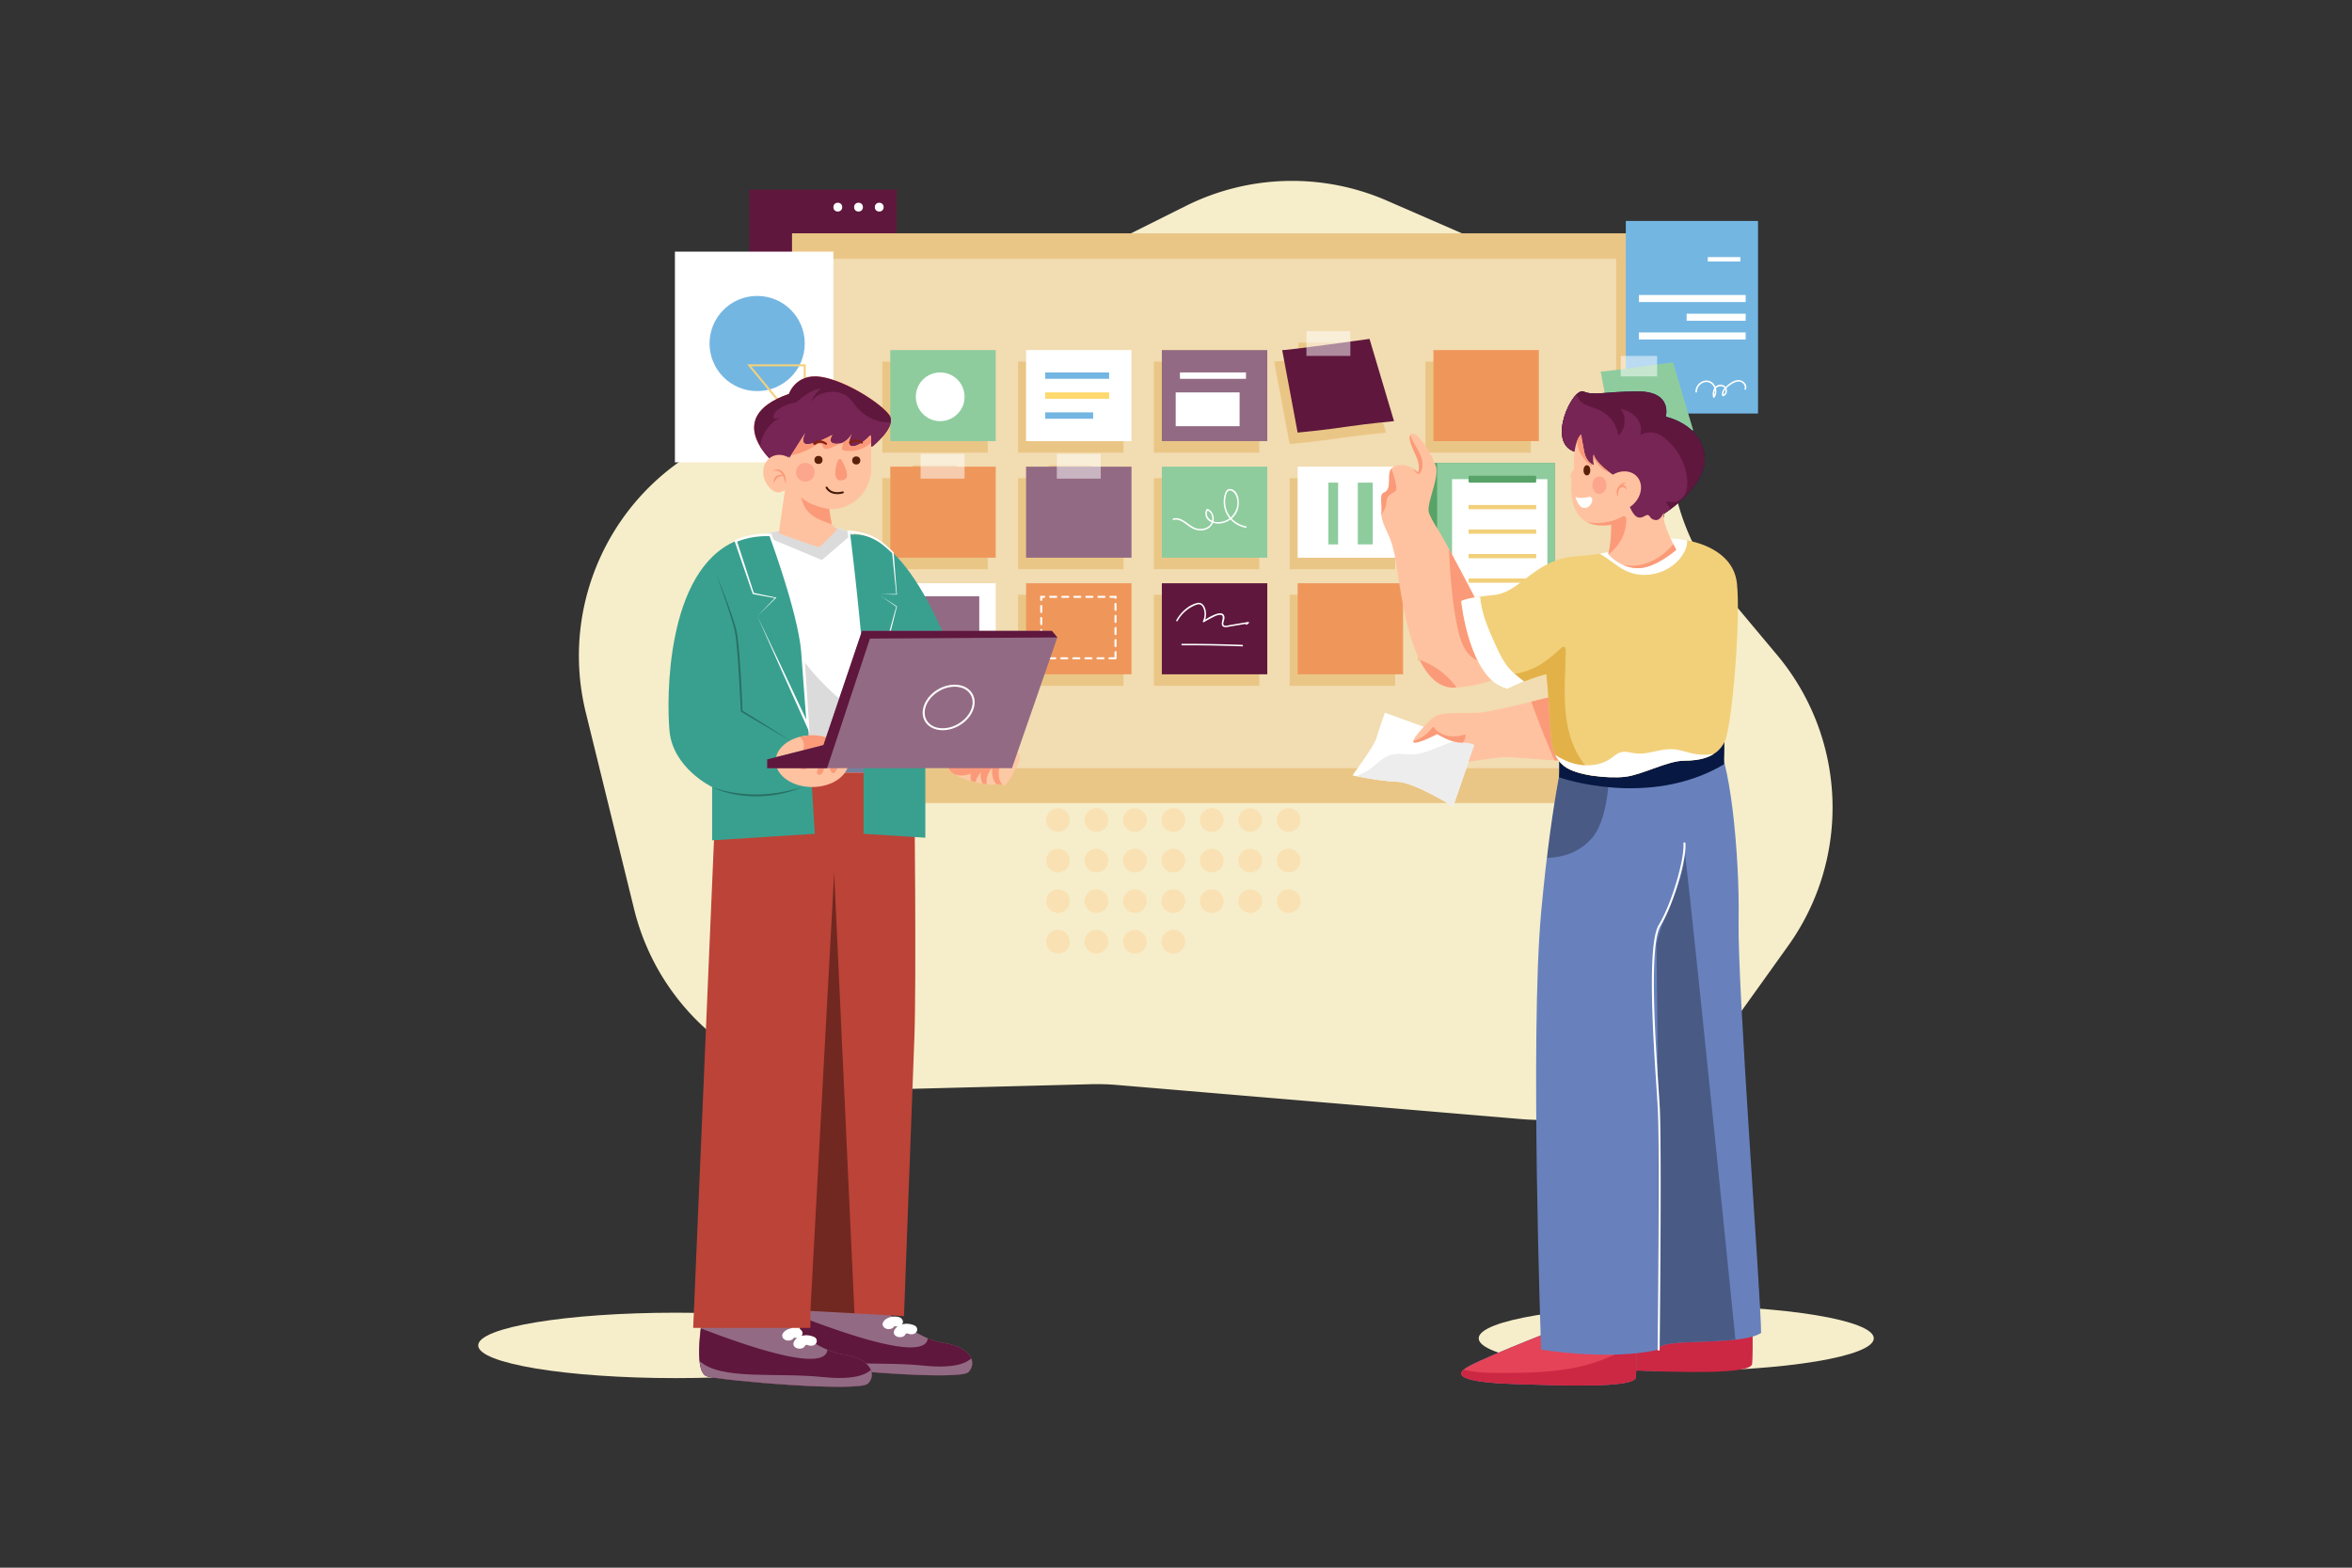 <svg xmlns="http://www.w3.org/2000/svg" xmlns:xlink="http://www.w3.org/1999/xlink" viewBox="0 0 4680 3120"><rect x="0" y="0" width="4680" height="3120" fill="#333333" stroke="none"/><defs><style>.cls-1{fill:none;}.cls-2{fill:#5f173d;}.cls-3{fill:#fbc9a4;}.cls-4{fill:#e54357;}.cls-5,.cls-8{fill:#fff;}.cls-5{opacity:0;}.cls-6{fill:#f6eeca;}.cls-7{fill:#f9e1b3;}.cls-9{opacity:0.5;}.cls-10{fill:#eac686;}.cls-11{fill:#f2dcb1;}.cls-12{fill:#8ecc9e;}.cls-13{fill:#ef975b;}.cls-14{fill:#936a83;}.cls-15{fill:#74b6e2;}.cls-16{fill:#ffd96e;}.cls-17{fill:#58a368;}.cls-18{fill:#f2d07a;}.cls-19{fill:#bc4337;}.cls-20{clip-path:url(#clip-path);}.cls-21{fill:#dbdbdb;}.cls-22{fill:#72809e;}.cls-23{fill:#f95a3a;}.cls-24{clip-path:url(#clip-path-2);}.cls-25{fill:#772554;}.cls-26{fill:#ffc2a0;}.cls-27{clip-path:url(#clip-path-3);}.cls-28{fill:#fb9a79;}.cls-29{fill:#842117;}.cls-30{fill:#5b2009;}.cls-31{fill:#fca78d;}.cls-32{fill:#441b09;}.cls-33{opacity:0.4;}.cls-34{fill:#39a08f;}.cls-35{clip-path:url(#clip-path-4);}.cls-36{opacity:0.3;}.cls-37{clip-path:url(#clip-path-5);}.cls-38{clip-path:url(#clip-path-6);}.cls-39{fill:#ededed;}.cls-40{clip-path:url(#clip-path-7);}.cls-41{fill:#cc2743;}.cls-42{fill:#2e71b7;}.cls-43{clip-path:url(#clip-path-8);}.cls-44{fill:#6881bd;}.cls-45{clip-path:url(#clip-path-9);}.cls-46{fill:#071842;}.cls-47{clip-path:url(#clip-path-10);}.cls-48{fill:#f78c60;}.cls-49{clip-path:url(#clip-path-11);}.cls-50{fill:#e2b249;}.cls-51{fill:#0a1c4a;}.cls-52{clip-path:url(#clip-path-12);}.cls-53{clip-path:url(#clip-path-13);}</style><clipPath id="clip-path"><polygon class="cls-1" points="1635.55 1040.26 1697.89 1061.04 1737.71 1185.71 1733.4 1403.02 1729.92 1537.21 1563.69 1537.21 1513.48 1063.64 1635.55 1040.26"/></clipPath><clipPath id="clip-path-2"><path class="cls-2" d="M1569.87,783.89s13.9-41.88,64.49-33.71,120,53.86,135.42,76.16-33.18,61.52-33.18,61.52l-193,36.58S1431.16,832.6,1569.87,783.89Z"/></clipPath><clipPath id="clip-path-3"><path class="cls-1" d="M1526.55,964.4c10.08,14.46,21.61,20.67,35.35,10.88l-12.4,86.12s76.11,27.35,79.78,27.35,36.62-35.13,36.62-35.13l-11.09-10.24L1650,1013h4.91c43.19,0,78.54-36.34,78.54-80.72V875.78a31.16,31.16,0,0,0-1.53-9.69c-6.7,7.11-20.55,20.26-33.45,22-15.33,2-6.37-19-3.51-25-2.6,5-12,20.18-29.92,20.18-20.7,0-9.48-16.68-8.7-17.82-1.2.65-30.65,17.17-48.44,18.49-17.51,1.3-6.29-20.72-5.46-22.33L1571,910.87l-1.42-3.51v3.51c-12-7.3-26.65-7.67-37.66.44C1516.48,922.71,1514.06,946.47,1526.55,964.4Z"/></clipPath><clipPath id="clip-path-4"><ellipse class="cls-1" cx="1616.12" cy="1514.83" rx="72.72" ry="51.49"/></clipPath><clipPath id="clip-path-5"><path class="cls-3" d="M1999.8,1459.58s27.31,39.45,29.62,46.15-26,61.2-33.27,57.52-5.43-2.52-22.74-1.68-101.73-18.61-83.12-40.74S1999.8,1459.58,1999.8,1459.58Z"/></clipPath><clipPath id="clip-path-6"><path class="cls-1" d="M2755.6,1418.45l178.05,64.43L2891.38,1605s-77.28-48.33-111.19-49.17-89-12.72-89-12.72,43.24-58.5,47.48-73.76S2755.6,1418.45,2755.6,1418.45Z"/></clipPath><clipPath id="clip-path-7"><path class="cls-1" d="M3177.82,1362.49s-199.24,54.26-235.7,56-75.45-2.55-89.87,9.32-48.32,48.33-38.15,50,45.78-17,45.78-17,25.78,17.17,47.65,17.06,26.12,5,26.12,5L2921.78,1516s56.8-8.48,68.67-9.33,152.61,11.87,167,9.33S3177.82,1362.49,3177.82,1362.49Z"/></clipPath><clipPath id="clip-path-8"><path class="cls-4" d="M3115.05,2638.25s-145,56.05-190.76,79.91,7.63,34,95.38,36.57,232.73,8.53,235.27-13.54,0-141.61,0-141.61Z"/></clipPath><clipPath id="clip-path-9"><path class="cls-1" d="M3118.76,1468.67s-29.85,103.24-52.23,347.41,0,869.89,0,869.89,136.78,22.89,233.78,0c0-25.44,159.17-5.09,203.93-33.07,0-68.67-47.25-686.75-44.76-819s-17.41-336.2-49.74-365.22S3118.76,1468.67,3118.76,1468.67Z"/></clipPath><clipPath id="clip-path-10"><path class="cls-1" d="M3034.54,1307.38s-29.51,52.57-137.18,61c-97.77,7.71-111.2-219.75-122.87-266.37-1.2-4.73-2.09-8.55-2.7-11.19a158.87,158.87,0,0,0-9.33-26.74c-7.18-16.43-14.7-30.37-13.56-42.78,1.68-18.64-5.09-37.31,5.09-41s10.17-15.84,10.17-31.11,5.93-22.89,23.73-23.75,33.91,14.78,33.91,14.78,4.25-10.53-1.68-26.63-22.89-44.11-11-50,39,39.86,47.49,62.75-17.81,73.77-13.66,92.41a31.86,31.86,0,0,0,1.55,4.83c3.05,7.66,9.46,18.72,16.61,29.94.28.46.56.89.86,1.35,13.61,21.26,79.35,147.33,79.35,147.33l54.26,10.17Z"/></clipPath><clipPath id="clip-path-11"><path class="cls-1" d="M3271.89,1072.19s-45.38,29.36-132.8,34.7S3027.65,1179,2971.6,1184.3s-64.07,12-64.07,12,16,157.49,92.09,174.84c49.39-24,77.41-29.36,77.41-29.36s4,38.7,6.68,89.42,5.24,74.74,28.64,93.42,87.5,25.36,121.52,21.36,84.73-32,116.76-32,66.74-6.67,81.42-38.7,32-244.24,24-315S3358.64,1062.85,3271.89,1072.19Z"/></clipPath><clipPath id="clip-path-12"><path class="cls-2" d="M3314.53,829.37s14.37-50.28-54.77-50.28-87.54,9-108.86,0-75.64,103.25-16.16,120.31c33.55,46,77,122.11,77,122.11l91.1,35.91,9.11-35.65s87-54.13,79.77-116.08S3314.53,829.37,3314.53,829.37Z"/></clipPath><clipPath id="clip-path-13"><path class="cls-1" d="M3310.49,1027.57c1.35-18.18-2.69,9.42-16.84,7.4s-8.75-14.81-20.87-8.08-19.53,4-29.63-17.5c.24-.29.42-.58.64-.87a53.84,53.84,0,0,0,5.24-4.07c17.86-16,21.58-41,8.3-55.82-11.34-12.65-31.39-13.76-48.13-3.85-2.33-1.75-3.76-2.73-3.76-2.73s-30.3-20.88-34.34-37.71c-2.69,14.14.67,20.87.67,20.87S3157,922.52,3152.25,899c-4.23-21.13-6.07-34.34-6.07-34.34S3129.35,876.73,3132,934c-8.08,7.4-7.4,14.14-5.38,18.18s-16.84,106.39,79.46,92.25c0,41.08-6.06,57.91-6.06,57.91s18.18,24.92,54.54,28.28,80.8-36.36,80.8-36.36S3309.14,1045.75,3310.49,1027.57Z"/></clipPath></defs><title>05</title><g id="_05" data-name="05"><rect id="_05-2" data-name="05" class="cls-5" width="4680" height="3120"/><ellipse class="cls-6" cx="1344.6" cy="2677.62" rx="393.07" ry="65.1"/><ellipse class="cls-6" cx="3335.4" cy="2663.53" rx="393.07" ry="65.1"/><path class="cls-6" d="M1413.5,882.22l946.22-472.43a472.72,472.72,0,0,1,400-10.44L3038,520.59a472.75,472.75,0,0,1,277.62,356.48l12.49,75.74a472.72,472.72,0,0,0,104,226.59l104,124.24a472.73,472.73,0,0,1,22,578.66l-106.62,149a472.72,472.72,0,0,1-424.17,195.91l-804.76-67.91a474.37,474.37,0,0,0-52-1.52l-437.53,11.31c-222.11,5.75-418.24-144-471.28-359.72L1165.6,1418C1112.85,1203.43,1215.79,980.93,1413.5,882.22Z"/><circle class="cls-7" cx="2105.21" cy="1470.64" r="23.59"/><circle class="cls-7" cx="2181.7" cy="1470.64" r="23.59"/><circle class="cls-7" cx="2258.19" cy="1470.64" r="23.59"/><circle class="cls-7" cx="2334.68" cy="1470.64" r="23.59"/><circle class="cls-7" cx="2411.16" cy="1470.64" r="23.59"/><circle class="cls-7" cx="2487.65" cy="1470.64" r="23.59"/><circle class="cls-7" cx="2564.14" cy="1470.64" r="23.59"/><circle class="cls-7" cx="2105.21" cy="1551.35" r="23.59"/><circle class="cls-7" cx="2181.7" cy="1551.35" r="23.59"/><circle class="cls-7" cx="2258.19" cy="1551.35" r="23.59"/><circle class="cls-7" cx="2334.68" cy="1551.35" r="23.59"/><circle class="cls-7" cx="2411.16" cy="1551.35" r="23.59"/><circle class="cls-7" cx="2487.65" cy="1551.35" r="23.59"/><circle class="cls-7" cx="2564.14" cy="1551.35" r="23.59"/><circle class="cls-7" cx="2105.21" cy="1632.06" r="23.59"/><circle class="cls-7" cx="2181.7" cy="1632.06" r="23.59"/><circle class="cls-7" cx="2258.19" cy="1632.06" r="23.59"/><circle class="cls-7" cx="2334.68" cy="1632.06" r="23.59"/><circle class="cls-7" cx="2411.16" cy="1632.06" r="23.59"/><circle class="cls-7" cx="2487.65" cy="1632.06" r="23.59"/><circle class="cls-7" cx="2564.14" cy="1632.06" r="23.59"/><circle class="cls-7" cx="2105.21" cy="1712.77" r="23.59"/><circle class="cls-7" cx="2181.7" cy="1712.77" r="23.59"/><circle class="cls-7" cx="2258.19" cy="1712.77" r="23.59"/><circle class="cls-7" cx="2334.68" cy="1712.77" r="23.59"/><circle class="cls-7" cx="2411.16" cy="1712.77" r="23.59"/><circle class="cls-7" cx="2487.65" cy="1712.77" r="23.59"/><circle class="cls-7" cx="2564.14" cy="1712.77" r="23.59"/><circle class="cls-7" cx="2105.21" cy="1793.49" r="23.59"/><circle class="cls-7" cx="2181.7" cy="1793.49" r="23.59"/><circle class="cls-7" cx="2258.19" cy="1793.49" r="23.59"/><circle class="cls-7" cx="2334.68" cy="1793.49" r="23.59"/><circle class="cls-7" cx="2411.16" cy="1793.49" r="23.59"/><circle class="cls-7" cx="2487.65" cy="1793.49" r="23.59"/><circle class="cls-7" cx="2564.14" cy="1793.49" r="23.59"/><circle class="cls-7" cx="2105.21" cy="1874.2" r="23.59"/><circle class="cls-7" cx="2181.7" cy="1874.2" r="23.59"/><circle class="cls-7" cx="2258.19" cy="1874.2" r="23.59"/><circle class="cls-7" cx="2334.68" cy="1874.2" r="23.59"/><path d="M2154.29,1195.56H1988.05V1051.44h166.24Zm-162.24-4h158.24V1055.44H1992.05Z"/><path d="M2363.24,1195.56H2197V1051.44h166.24Zm-162.24-4h158.24V1055.44H2201Z"/><path d="M2572.19,1195.56H2406V1051.44h166.24Zm-162.24-4h158.24V1055.44H2410Z"/><path d="M2781.13,1195.56H2614.89V1051.44h166.24Zm-162.24-4h158.24V1055.44H2618.89Z"/><path d="M2024,931c.6,4.21,1.32,15,7.41,14.82,3.89-.1,8.49-3.63,11.88-5.3l13.9-6.84c1.72-.85,5.67-3.88,7.6-2.12.63.58.9,3.22,1.3,4.09a11.74,11.74,0,0,0,6.13,6.17,8.37,8.37,0,0,0,11-4.93l-2.74.36c2.15,4.29,6.88,4.72,11.23,4.61a240.36,240.36,0,0,1,26.16.33c1.92.16,1.91-2.85,0-3a181.79,181.79,0,0,0-18.67-.64c-4.47.1-13.61,2.21-16.13-2.81-.64-1.26-2.33-.75-2.75.36-2.4,6.4-9.57,2.32-11.49-1.81-.73-1.59-.81-3.86-2-5.23-2.42-2.9-6-.55-8.58.74l-18.24,9c-3.56,1.76-7.7,5.16-11,1-1.61-2-1.82-7.12-2.17-9.58-.28-1.9-3.17-1.09-2.89.8Z"/><path d="M2047.86,980.37l44.08-5.16c1.9-.22,1.92-3.22,0-3l-44.08,5.16c-1.89.22-1.91,3.22,0,3Z"/><path class="cls-8" d="M1971,1071.88l148.22,35.57-39.13,132.82s-60.48-29.65-94.86-30.84a193.88,193.88,0,0,1-60.48-11.85Z"/><path d="M2081.36,1243.11l-2.13-1c-.6-.29-60.49-29.47-94-30.63a198.3,198.3,0,0,1-61.17-12l-1.79-.73,47.53-129.18,152,36.48Zm-154-46.7a197.55,197.55,0,0,0,58,11c14.49.49,35,5.88,61,16,15.08,5.87,27.7,11.71,32.56,14l37.87-128.54-144.45-34.67Z"/><g class="cls-9"><rect class="cls-8" x="2025.44" y="1071.88" width="78.91" height="43.02"/><path d="M2106.36,1116.9h-82.92v-47h82.92Zm-78.92-4h74.92v-39h-74.92Z"/></g><rect class="cls-8" x="2181.79" y="1081.71" width="145.03" height="158.55"/><path d="M2328.82,1242.27h-149V1079.71h149Zm-145-4h141V1083.71h-141Z"/><g class="cls-9"><rect class="cls-8" x="2240.66" y="1071.88" width="78.91" height="43.02"/><path d="M2321.58,1116.9h-82.92v-47h82.92Zm-78.92-4h74.92v-39h-74.92Z"/></g><path d="M2554.16,998.08h-19V903.65h19Zm-15-4h11V907.65h-11Z"/><path d="M2514.83,998.08h-63V965h63Zm-59-4h55V969h-55Z"/><rect class="cls-8" x="2644.75" y="897.35" width="109.8" height="94.64"/><path d="M2756.55,994h-113.8V895.35h113.8Zm-109.8-4h105.8V899.35h-105.8Z"/><rect class="cls-8" x="2644.75" y="1093.39" width="19.46" height="82.96"/><path d="M2666.21,1178.35h-23.46v-87h23.46Zm-19.46-4h15.46v-79h-15.46Z"/><rect class="cls-8" x="2689.92" y="1093.39" width="19.46" height="82.96"/><path d="M2711.38,1178.35h-23.46v-87h23.46Zm-19.46-4h15.46v-79h-15.46Z"/><rect class="cls-8" x="2735.09" y="1093.39" width="19.46" height="82.96"/><path d="M2756.55,1178.35h-23.46v-87h23.46Zm-19.46-4h15.46v-79h-15.46Z"/><rect class="cls-8" x="2879.92" y="904.31" width="104.06" height="6.56"/><path d="M2986,912.87H2877.92V902.31H2986Zm-104.07-4H2982v-2.56H2881.92Z"/><rect class="cls-2" x="1490.8" y="377.16" width="293.34" height="267.03"/><circle class="cls-8" cx="1667.06" cy="412.24" r="8.77"/><circle class="cls-8" cx="1708.28" cy="412.24" r="8.77"/><circle class="cls-8" cx="1749.5" cy="412.24" r="8.77"/><rect class="cls-10" x="1575.96" y="464.35" width="1701.18" height="1133.89"/><rect class="cls-11" x="1636.19" y="515.08" width="1579.75" height="1013.83"/><rect class="cls-10" x="1755.57" y="719.64" width="209.79" height="181.19"/><rect class="cls-10" x="1755.57" y="1183.73" width="209.79" height="181.19"/><rect class="cls-10" x="2025.76" y="719.64" width="209.79" height="181.19"/><rect class="cls-10" x="2025.76" y="1183.73" width="209.79" height="181.19"/><rect class="cls-10" x="2295.95" y="719.64" width="209.79" height="181.19"/><rect class="cls-10" x="2295.95" y="951.68" width="209.79" height="181.19"/><rect class="cls-10" x="2295.95" y="1183.73" width="209.79" height="181.19"/><rect class="cls-10" x="2566.14" y="951.68" width="209.79" height="181.19"/><rect class="cls-10" x="2566.14" y="1183.73" width="209.79" height="181.19"/><rect class="cls-10" x="2836.33" y="719.64" width="209.79" height="181.19"/><polygon class="cls-10" points="1903.38 926.25 1815.97 926.25 1815.97 951.68 1755.57 951.68 1755.57 1132.87 1965.37 1132.87 1965.37 951.68 1903.38 951.68 1903.38 926.25"/><polygon class="cls-10" points="2174.37 926.25 2086.95 926.25 2086.95 951.68 2025.76 951.68 2025.76 1132.87 2235.56 1132.87 2235.56 951.68 2174.37 951.68 2174.37 926.25"/><path class="cls-10" d="M2671,871.16c31.78-4.77,86.88-10.07,86.88-10.07l-48.74-163.7s-15.93,2.24-38.14,5.31V682h-87.42v32.4c-25.45,3.25-45.4,5.57-48.21,5.22l30.73,164.23S2617.71,879.16,2671,871.16Z"/><polygon class="cls-10" points="2843.74 944.28 2821.49 944.28 2821.49 1315.1 2843.74 1315.1 3077.91 1315.1 3077.91 944.28 2843.74 944.28"/><rect class="cls-12" x="1771.47" y="696.71" width="209.79" height="181.19"/><rect class="cls-13" x="1771.47" y="928.75" width="209.79" height="181.19"/><rect class="cls-8" x="1771.47" y="1160.8" width="209.79" height="181.19"/><rect class="cls-14" x="1804.2" y="1186.68" width="144.33" height="124.65"/><rect class="cls-8" x="2041.66" y="696.71" width="209.79" height="181.19"/><rect class="cls-14" x="2041.66" y="928.75" width="209.79" height="181.19"/><rect class="cls-13" x="2041.66" y="1160.8" width="209.79" height="181.19"/><rect class="cls-14" x="2311.84" y="696.71" width="209.79" height="181.19"/><rect class="cls-12" x="2311.84" y="928.75" width="209.79" height="181.19"/><rect class="cls-2" x="2311.84" y="1160.8" width="209.79" height="181.19"/><path class="cls-8" d="M2343.14,1235.81a70.73,70.73,0,0,1,30.05-29,41.53,41.53,0,0,1,9.85-3.9c6.63-1.38,10.33,3.71,12.18,9.24a32.37,32.37,0,0,1-1.63,24c-.6,1.28.67,2.89,2,2.05,4.93-3,10-5.81,15.13-8.39,4.55-2.29,9.38-5.08,14.47-5.87,13.87-2.17,4.7,12.36,6,19,1.51,7.73,11.31,4.81,16.51,3.93l36.54-6.16-1.16-2.74-3.84,2.64c-1.59,1.08-.09,3.69,1.51,2.59l3.85-2.64a1.51,1.51,0,0,0-1.16-2.74L2447,1244c-3,.52-9.53,2.67-11.95.11-1.73-1.83-.6-5.14-.07-7.22.8-3.08,2-6.39,1.35-9.62-3.36-17.54-35.81,4.47-42.17,8.32l2.06,2.06a35.52,35.52,0,0,0,1.93-26.28c-2.4-7.22-7.65-13.25-15.86-11.35-17.63,4.1-33.15,18.93-41.7,34.29-.94,1.69,1.65,3.2,2.59,1.52Z"/><path class="cls-8" d="M2352.23,1284.27q59.82-.11,119.61,2.13c1.93.08,1.93-2.92,0-3q-59.78-2.22-119.61-2.13a1.5,1.5,0,0,0,0,3Z"/><rect class="cls-8" x="2582.03" y="928.75" width="209.79" height="181.19"/><rect class="cls-13" x="2582.03" y="1160.8" width="209.79" height="181.19"/><rect class="cls-13" x="2852.22" y="696.71" width="209.79" height="181.19"/><circle class="cls-8" cx="1870.8" cy="789.69" r="48.48"/><g class="cls-9"><rect class="cls-8" x="1831.86" y="903.32" width="87.41" height="49.27"/></g><g class="cls-9"><rect class="cls-8" x="2102.85" y="903.32" width="87.41" height="49.27"/></g><rect class="cls-15" x="2079.8" y="741.21" width="127.15" height="12.71"/><rect class="cls-16" x="2079.8" y="780.94" width="127.15" height="12.71"/><rect class="cls-15" x="2079.8" y="820.68" width="95.36" height="12.71"/><path class="cls-8" d="M2219.66,1312.2h-12a2,2,0,0,1,0-4h10v-10.38a2,2,0,1,1,4,0v12a1.21,1.21,0,0,1,0,.19,1.15,1.15,0,0,1,0,.19A2,2,0,0,1,2219.66,1312.2Zm-24,0h-12a2,2,0,0,1,0-4h12a2,2,0,0,1,0,4Zm-24,0h-12a2,2,0,0,1,0-4h12a2,2,0,0,1,0,4Zm-24,0h-12a2,2,0,0,1,0-4h12a2,2,0,0,1,0,4Zm-24,0h-12a2,2,0,0,1,0-4h12a2,2,0,0,1,0,4Zm-24,0h-12a2,2,0,0,1,0-4h12a2,2,0,0,1,0,4Zm-24,0h-5.81V1302a2,2,0,1,1,4,0v6.19h1.81a2,2,0,0,1,0,4Zm-3.81-20.19a2,2,0,0,1-2-2v-12a2,2,0,1,1,4,0v12A2,2,0,0,1,2071.85,1292Zm147.81-4.19a2,2,0,0,1-2-2v-12a2,2,0,1,1,4,0v12A2,2,0,0,1,2219.66,1287.82ZM2071.85,1268a2,2,0,0,1-2-2v-12a2,2,0,1,1,4,0v12A2,2,0,0,1,2071.85,1268Zm147.81-4.19a2,2,0,0,1-2-2v-12a2,2,0,1,1,4,0v12A2,2,0,0,1,2219.66,1263.82ZM2071.85,1244a2,2,0,0,1-2-2v-12a2,2,0,1,1,4,0v12A2,2,0,0,1,2071.85,1244Zm147.81-4.19a2,2,0,0,1-2-2v-12a2,2,0,1,1,4,0v12A2,2,0,0,1,2219.66,1239.82ZM2071.85,1220a2,2,0,0,1-2-2v-12a2,2,0,1,1,4,0v12A2,2,0,0,1,2071.85,1220Zm147.81-4.19a2,2,0,0,1-2-2v-12a2,2,0,1,1,4,0v12A2,2,0,0,1,2219.66,1215.82ZM2071.85,1196a2,2,0,0,1-2-2v-8.19h7.81a2,2,0,0,1,0,4h-3.81V1194A2,2,0,0,1,2071.85,1196Zm147.81-4.19a2,2,0,0,1-2-2h-8a2,2,0,0,1,0-4h12v4A2,2,0,0,1,2219.66,1191.82Zm-22-2h-12a2,2,0,0,1,0-4h12a2,2,0,0,1,0,4Zm-24,0h-12a2,2,0,0,1,0-4h12a2,2,0,0,1,0,4Zm-24,0h-12a2,2,0,0,1,0-4h12a2,2,0,0,1,0,4Zm-24,0h-12a2,2,0,0,1,0-4h12a2,2,0,0,1,0,4Zm-24,0h-12a2,2,0,0,1,0-4h12a2,2,0,0,1,0,4Z"/><rect class="cls-8" x="2347.87" y="741.21" width="131.39" height="12.71"/><rect class="cls-8" x="2339.39" y="780.94" width="127.15" height="67.28"/><path class="cls-8" d="M2335.08,1034.88c12.92-3.52,23.69,8.18,33.65,14.49,9.34,5.92,20.69,8.44,31.29,4.31,8.78-3.42,14.73-11,15.07-20.54.31-8.74-4.08-17.08-12.35-20.39a1.53,1.53,0,0,0-1.7.69c-4.23,6.36-3.13,14.73,1.83,20.41,5.39,6.19,14.23,8.42,22.15,8.21,17-.46,32.67-11.84,38-28.07,4.12-12.59,2.77-37.45-13.92-40.71-7.72-1.51-10.89,5.77-12.51,12a53.34,53.34,0,0,0,.25,27.62c5.39,19.41,22,33.85,41.74,37.35,1.88.33,2.69-2.56.79-2.9-17.52-3.1-32.72-15.14-38.66-32.11a50.49,50.49,0,0,1-1.44-28.37c1.25-5.11,3.43-12.41,10.19-10.38,4.22,1.27,7.59,5.17,9.42,9,8.28,17.47.49,39.24-16,48.56-7.92,4.46-17.68,6.35-26.6,4.13-10-2.5-19.43-12.93-12.6-23.22l-1.69.69c9,3.59,12.08,14.82,9.07,23.46-3.8,10.86-16.48,14.87-27,13.25-17.84-2.74-30.41-25.63-49.76-20.36a1.5,1.5,0,0,0,.8,2.89Z"/><path class="cls-2" d="M2551.31,696.71c8.47,1.06,173.76-22.25,173.76-22.25l48.74,163.7s-55.09,5.3-86.88,10.07c-53.33,8-104.9,12.71-104.9,12.71Z"/><g class="cls-9"><rect class="cls-8" x="2599.52" y="659.09" width="87.41" height="49.27"/></g><rect class="cls-12" x="2643.22" y="960.54" width="19.34" height="122.91"/><rect class="cls-12" x="2701.76" y="960.54" width="29.67" height="122.91"/><rect class="cls-17" x="2837.38" y="921.35" width="256.42" height="370.83"/><rect class="cls-12" x="2859.63" y="921.35" width="234.17" height="370.83"/><rect class="cls-8" x="2889.31" y="953.65" width="189.66" height="306.55"/><rect class="cls-17" x="2922.15" y="946.77" width="134.56" height="13.77" rx="2.17"/><rect class="cls-18" x="2922.15" y="1005.04" width="134.56" height="8.48"/><rect class="cls-18" x="2922.15" y="1053.78" width="134.56" height="8.48"/><rect class="cls-18" x="2922.15" y="1102.52" width="134.56" height="8.48"/><rect class="cls-18" x="2922.15" y="1151.26" width="134.56" height="8.48"/><rect class="cls-15" x="3235.04" y="439.76" width="263.08" height="383.22"/><path class="cls-8" d="M3376.67,779.87c-.46-12.35,13.36-23.6,25.25-18.06,10.16,4.72,13.41,18.85,7,27.77l2.74.35c-2.61-8.85.68-20.66,11.53-21.14,4.26-.18,8.6,1.92,9.86,6.22s-.75,9.35-5.11,10.81l1.84,1c-3.42-10,11.49-20.19,18.87-24.3,4.86-2.71,10.91-4.45,16.18-1.82,4.94,2.47,8.54,7.64,6.33,13.13-.72,1.79,2.18,2.57,2.89.8,2.28-5.66-.37-11.32-5.06-14.85-5.13-3.86-11.31-4.14-17.21-2-6.85,2.48-13.11,7.6-18.3,12.62-4.71,4.55-8.91,10.47-6.59,17.22a1.53,1.53,0,0,0,1.85,1.05c11-3.69,9.49-19.77-1.38-22.51-14.68-3.7-22.15,12.49-18.59,24.52a1.52,1.52,0,0,0,2.74.36c7.54-10.55,3.06-27.43-9.16-32.36-13.71-5.54-29.24,6.92-28.71,21.14.08,1.93,3.08,1.93,3,0Z"/><rect class="cls-8" x="3398.15" y="511.67" width="64.89" height="8.77"/><rect class="cls-8" x="3261.13" y="587.09" width="212.4" height="14.03"/><rect class="cls-8" x="3356.06" y="624.36" width="117.47" height="14.03"/><rect class="cls-8" x="3261.13" y="661.63" width="212.4" height="14.03"/><path class="cls-12" d="M3185.05,739.46c7,.87,143.82-18.42,143.82-18.42l40.34,135.49s-45.6,4.38-71.91,8.33c-44.14,6.62-86.82,10.52-86.82,10.52Z"/><g class="cls-9"><rect class="cls-8" x="3224.95" y="708.33" width="72.35" height="40.78"/></g><rect class="cls-8" x="1342.93" y="500.81" width="315.35" height="419.38"/><circle class="cls-15" cx="1506.58" cy="683.65" r="94.71"/><path class="cls-18" d="M1603.29,866.8,1486.56,725.06h116.73ZM1495,729.06l104.25,126.59V729.06Z"/><path class="cls-14" d="M1591.77,2686.11c1.67,15.51,5.91,27.5,14.68,30.12,29.31,8.74,303,32.27,320.47,14.5,7.35-7.48,9.58-17.44,5.59-27.12-5.46-13.38-22.81-26.18-55-30.87a128.59,128.59,0,0,1-31.48-9.39c-47.1-19.95-93.35-62.23-93.35-62.23-18.9-33.39-154.52-7-154.52-7s-2.06,11.17-4,26.77C1591.82,2640.11,1589.62,2666.05,1591.77,2686.11Z"/><path class="cls-2" d="M1591.77,2686.11c1.67,15.51,5.91,27.5,14.68,30.12,29.31,8.74,303,32.27,320.47,14.5,7.35-7.48,9.58-17.44,5.59-27.12-5.46-13.38-22.81-26.18-55-30.87a128.59,128.59,0,0,1-31.48-9.39c-1.52,23.09-43.55,37.67-251.89-42.45C1591.82,2640.11,1589.62,2666.05,1591.77,2686.11Z"/><path class="cls-14" d="M1591.77,2686.11c1.67,15.51,5.91,27.5,14.68,30.12,29.31,8.74,303,32.27,320.47,14.5,7.35-7.48,9.58-17.44,5.59-27.12-9.77,9.28-34.17,20.47-94.72,14.25C1742.35,2708.05,1635.35,2724.79,1591.77,2686.11Z"/><path class="cls-8" d="M1758,2630.18c5.72-8.36,18.92-11.81,30.2-9,6.08,1.52,10.13,7.45,7.92,12.25a10,10,0,0,1-1.84,2.63c8.6-2.65,17.12-1.64,25.22,1.83a8.73,8.73,0,0,1,3.75,13.4c-3.76,4.66-10.88,5.21-16.72,2.71a3.88,3.88,0,0,0-3.08,0l-.49.23c-.08.06-.34.25-.79.54-.32.48-1.42,2-1.57,2.2-2.76,4.68-11.69,5.33-16.71,2.71-6.11-3.18-6.53-8.69-3.75-13.39a21.09,21.09,0,0,1,6.28-6.47,15,15,0,0,1-5.5-.34h0l-.57,0-.31.06-.65.26c-.18.19-.5.55-.64.67s-.23.38-.25.4c-3,4.41-11.61,5.64-16.72,2.71C1756,2640.32,1754.74,2634.89,1758,2630.18Z"/><path class="cls-14" d="M1392.05,2708.9c1.66,15.52,5.91,27.51,14.67,30.13,29.31,8.74,303,32.27,320.47,14.5,7.35-7.48,9.59-17.44,5.6-27.12-5.47-13.38-22.82-26.18-55-30.87a128.59,128.59,0,0,1-31.48-9.39c-47.1-20-93.35-62.23-93.35-62.23-18.9-33.39-154.51-7-154.51-7s-2.07,11.17-4,26.77C1392.09,2662.91,1389.89,2688.85,1392.05,2708.9Z"/><path class="cls-2" d="M1392.05,2708.9c1.66,15.52,5.91,27.51,14.67,30.13,29.31,8.74,303,32.27,320.47,14.5,7.35-7.48,9.59-17.44,5.6-27.12-5.47-13.38-22.82-26.18-55-30.87a128.59,128.59,0,0,1-31.48-9.39c-1.52,23.09-43.55,37.67-251.89-42.45C1392.09,2662.91,1389.89,2688.85,1392.05,2708.9Z"/><path class="cls-14" d="M1392.05,2708.9c1.66,15.52,5.91,27.51,14.67,30.13,29.31,8.74,303,32.27,320.47,14.5,7.35-7.48,9.59-17.44,5.6-27.12-9.78,9.28-34.17,20.47-94.73,14.25C1542.62,2730.85,1435.62,2747.59,1392.05,2708.9Z"/><path class="cls-8" d="M1558.24,2653c5.72-8.36,18.92-11.81,30.2-9,6.09,1.52,10.13,7.45,7.92,12.25a10.18,10.18,0,0,1-1.83,2.63c8.59-2.65,17.11-1.64,25.22,1.83a8.73,8.73,0,0,1,3.74,13.4c-3.76,4.66-10.88,5.21-16.72,2.71a3.84,3.84,0,0,0-3.08,0l-.49.23c-.07.06-.34.25-.79.54-.32.47-1.42,2-1.56,2.2-2.77,4.68-11.7,5.33-16.72,2.71-6.1-3.19-6.53-8.69-3.75-13.39a21.09,21.09,0,0,1,6.28-6.47,15.37,15.37,0,0,1-5.49-.34h-.05l-.57,0-.3.06-.66.26c-.18.19-.5.55-.64.67a4.13,4.13,0,0,1-.25.4c-3,4.41-11.61,5.64-16.72,2.71C1556.3,2663.12,1555,2657.69,1558.24,2653Z"/><path class="cls-19" d="M1612.56,2642.79V2609l82.45,4.6,103.75,5.79s16.63-449.33,20.72-555.82,0-493.95,0-493.95c25.76-140.75-391.44-70-391.44-70l-48.75,1143.17Z"/><polygon class="cls-8" points="1635.55 1040.26 1697.89 1061.04 1737.71 1185.71 1733.4 1403.02 1729.92 1537.21 1563.69 1537.21 1513.48 1063.64 1635.55 1040.26"/><g class="cls-20"><path class="cls-21" d="M1501.89,1058.86c3.75,88.39,36.72,174.61,89,246s123.39,128.09,202.46,167.8a191.07,191.07,0,0,1-51.62,59.89c-15.49,11.79-32.88,21.22-51.54,26.77-52.12,15.54-110.62-1.21-152.56-35.85s-68.58-85.14-82.57-137.71-16.24-107.5-16.21-161.89c0-36,1-72.11,3.76-108Z"/><path class="cls-22" d="M1754.11,1510.87c-7.27-1.22-275.82,0-275.82,0l11.42,61.38h279Z"/><path class="cls-21" d="M1501.89,1058.86l133.45,55.69,86.69-74.29S1512.11,1014.76,1501.89,1058.86Z"/></g><path class="cls-23" d="M1569.87,783.89s13.9-41.88,64.49-33.71,120,53.86,135.42,76.16-33.18,61.52-33.18,61.52l-193,36.58S1431.16,832.6,1569.87,783.89Z"/><path class="cls-2" d="M1569.87,783.89s13.9-41.88,64.49-33.71,120,53.86,135.42,76.16-33.18,61.52-33.18,61.52l-193,36.58S1431.16,832.6,1569.87,783.89Z"/><g class="cls-24"><path class="cls-25" d="M1633.45,773.87a52.31,52.31,0,0,0-21.15,35c.59-15.09,16.52-24.95,31.35-27.82,13.89-2.7,29.21-1.48,40.75,6.72,8.36,6,14,14.91,20.62,22.73,21.07,24.76,57.74,38.18,87.44,25-4.44,27.3-11.07,56.17-31,75.39-8.71,8.42-19.48,14.43-30.53,19.42-45.69,20.62-97.1,24.89-147.22,23.71-11.42-.27-23-.83-33.92-4s-21.47-9.2-28-18.54a50.63,50.63,0,0,1-7.33-16.85,73.53,73.53,0,0,1,44.86-86.54,45.52,45.52,0,0,1-19.43,5.28c-3.27-6.86,2.89-14.45,9.12-18.8a79.84,79.84,0,0,1,35.45-13.66S1613.79,773,1633.45,773.87Z"/></g><path class="cls-26" d="M1526.55,964.4c10.08,14.46,21.61,20.67,35.35,10.88l-12.4,86.12s76.11,27.35,79.78,27.35,36.62-35.13,36.62-35.13l-11.09-10.24L1650,1013h4.91c43.19,0,78.54-36.34,78.54-80.72V875.78a31.16,31.16,0,0,0-1.53-9.69c-6.7,7.11-20.55,20.26-33.45,22-15.33,2-6.37-19-3.51-25-2.6,5-12,20.18-29.92,20.18-20.7,0-9.48-16.68-8.7-17.82-1.2.65-30.65,17.17-48.44,18.49-17.51,1.3-6.29-20.72-5.46-22.33L1571,910.87l-1.42-3.51v3.51c-12-7.3-26.65-7.67-37.66.44C1516.48,922.71,1514.06,946.47,1526.55,964.4Z"/><g class="cls-27"><path class="cls-28" d="M1745.66,865.77c-12.28,22.55-39.82,35.66-65.07,31a7.36,7.36,0,0,1-4.23-1.85c-3.33-3.64,2.14-9.6.42-14.23L1653,891.3c-5.2,2.33-12.78,3.9-15.34-1.19-.74-1.49-.81-3.27-1.72-4.66-2.62-4-8.79-1.57-12.82,1a142,142,0,0,1-52.3,20.43c-2,.34-4.35.53-5.71-1-1.21-1.33-1-3.37-.77-5.15,4.27-29.12,14.77-60.16,39.84-75.58,10.79-6.63,23.36-9.73,35.84-11.85a266.37,266.37,0,0,1,98.86,1.93c3.09.65,7.06,3.08,5.6,5.87Z"/></g><path class="cls-29" d="M1642.32,884.83a19.38,19.38,0,0,0-2.32-1.32,20,20,0,0,0-2.53-1.07,18,18,0,0,0-5.2-1,12.58,12.58,0,0,0-4.94.75,14.36,14.36,0,0,0-4.27,2.48l-.23.17a3,3,0,0,1-3.65-4.87l.18-.12a20.06,20.06,0,0,1,6.38-3,17.9,17.9,0,0,1,7-.44,22.74,22.74,0,0,1,6.45,1.85,26.79,26.79,0,0,1,2.91,1.53,25,25,0,0,1,2.75,1.92,2,2,0,0,1-2.37,3.22Z"/><path class="cls-29" d="M1713.75,882.47a18.6,18.6,0,0,0-2.36-1.26,21.48,21.48,0,0,0-2.56-1,18,18,0,0,0-5.22-.87,12.46,12.46,0,0,0-4.92.88,14.4,14.4,0,0,0-4.2,2.61l-.22.17a3,3,0,1,1-3.79-4.76l.17-.13A20.3,20.3,0,0,1,1697,875a17.88,17.88,0,0,1,7-.64,23.18,23.18,0,0,1,6.51,1.67,25.87,25.87,0,0,1,2.94,1.45,21.34,21.34,0,0,1,2.8,1.84,2,2,0,0,1-2.27,3.28Z"/><path class="cls-28" d="M1673.88,914.56s22.67,36.27,4.32,40.76c-13.52,3.31-14.92-4.39-16-10.82S1665.11,907.59,1673.88,914.56Z"/><circle class="cls-30" cx="1703.76" cy="916.37" r="8.07"/><circle class="cls-30" cx="1628.62" cy="915.35" r="8.07"/><circle class="cls-31" cx="1602.45" cy="939.9" r="18.69"/><path class="cls-28" d="M1540.4,961.59a12,12,0,0,1-.24-7.56,12.26,12.26,0,0,1,4.6-6.56,13.58,13.58,0,0,1,3.63-1.82,15.31,15.31,0,0,1,3.86-.66,15.75,15.75,0,0,1,7.35,1.43c-2.44.6-4.73,1-6.85,1.67a26.9,26.9,0,0,0-3,1.11,17.41,17.41,0,0,0-2.64,1.51,14.33,14.33,0,0,0-4,4.52A30.09,30.09,0,0,0,1540.4,961.59Z"/><path class="cls-28" d="M1538.23,937a15,15,0,0,1,11-2.43,14.47,14.47,0,0,1,5.6,2.3,17.37,17.37,0,0,1,4.26,4.25,24.24,24.24,0,0,1,2.69,5.17,31.4,31.4,0,0,1,1.44,5.48,35.45,35.45,0,0,1,.14,11.07c-1.12-3.53-2-7-3.18-10.29-.56-1.66-1.21-3.25-1.9-4.81a30.81,30.81,0,0,0-2.46-4.32,15.21,15.21,0,0,0-7.35-5.81A21.11,21.11,0,0,0,1538.23,937Z"/><path class="cls-32" d="M1666.29,983.42c-7.63,0-17.34-2.22-23.18-12a2,2,0,1,1,3.43-2.06c9.06,15.11,29.62,8.73,29.83,8.66a2,2,0,0,1,1.22,3.81A41.84,41.84,0,0,1,1666.29,983.42Z"/><path class="cls-28" d="M1594,989.17c8.45,38.11,35.09,44.76,60.81,54.21L1650,1013S1612.18,1008.23,1594,989.17Z"/><g class="cls-33"><polygon points="1612.56 2609.02 1700.21 2613.62 1659.79 1737.04 1612.56 2609.02"/></g><path class="cls-34" d="M1417,1672.42v-106.1s-77.92-37.19-84.85-111.63c-6.05-65.09-6.83-318.92,131.86-377.93,20-8.5,42.83-13,69-12.24,0,0,57.14,151.22,64.07,231.73,2.6,30,6.6,87.87,10.63,148.8,6.77,102.88,13.61,214.38,13.61,214.38Z"/><ellipse class="cls-26" cx="1616.12" cy="1514.83" rx="72.72" ry="51.49"/><g class="cls-35"><path class="cls-28" d="M1583.88,1464.2c7.48-.09,14,7.23,15.31,15.45s-1.84,16.77-6.85,23c-2.57,3.19-5.72,6-7.07,10.06-2.4,7.19,2.51,15.68,9.11,17.81s13.88-1,18.87-6.29,8.07-12.38,10.65-19.5c.61-1.7,1.28-3.53,2.67-4.51,2.71-1.9,6.47.83,7.31,4.27s-.3,7.07-1.42,10.41l-6,18.07c-.65,2-1.31,4.11-.67,6.07,1.09,3.38,5.54,3.92,8.19,1.89s3.94-5.61,5.08-9l8.29-24.51c3.93-.1,6.35,5.08,6.21,9.47s-1.82,8.6-1.78,13,3,9.38,6.86,8.69a6.64,6.64,0,0,0,3.75-2.56c3.65-4.56,4-11.28,6.34-16.78s9.67-9.53,13.06-4.72c1.18,1.67,1.44,3.91,1.65,6l3,29.48c10.13-20.46,20.61-43.49,15.5-66.16-3.36-14.92-13.06-27-23.4-37.18-3.59-3.52-7.37-7-11.8-9-5.16-2.34-10.89-2.6-16.45-2.21a80.39,80.39,0,0,0-46.62,19.63Z"/></g><g class="cls-36"><path d="M1417,1566.32a180.54,180.54,0,0,0,21.92,6.85c7.41,1.87,14.91,3.36,22.44,4.56s15.11,2.06,22.71,2.56,15.22.85,22.84.69,15.23-.42,22.81-1.16c3.81-.27,7.58-.8,11.38-1.22,1.89-.24,3.77-.56,5.66-.82s3.78-.52,5.65-.87a372.4,372.4,0,0,0,44.67-10.59,240.57,240.57,0,0,1-90.13,18.65,227.25,227.25,0,0,1-46.13-4.18,203.27,203.27,0,0,1-22.44-5.74A135.25,135.25,0,0,1,1417,1566.32Z"/></g><g class="cls-36"><path d="M1425.65,1143.87c4.46,10.71,8.7,21.51,12.9,32.32s8.29,21.68,12.2,32.61,7.68,21.91,11.06,33.06c.79,2.81,1.68,5.58,2.39,8.42l1.07,4.26c.35,1.42.57,2.89.86,4.33s.59,2.89.78,4.34l.62,4.33c.45,2.89.79,5.78,1.12,8.67.72,5.77,1.25,11.56,1.81,17.34s1,11.57,1.43,17.36c.92,11.58,1.67,23.16,2.34,34.74s1.29,23.17,1.82,34.76,1,23.18,1.39,34.78l-.81-1.38,24,14.87,23.91,14.94c8,5,15.89,10,23.84,15.06l11.91,7.54,11.87,7.62-12.22-7-12.18-7.1c-8.12-4.74-16.26-9.43-24.35-14.22l-24.27-14.35-24.24-14.42-.77-.46,0-.92q-.81-17.36-1.79-34.73t-2-34.71c-1.48-23.12-2.87-46.28-5.31-69.27-.3-2.87-.6-5.75-1-8.59l-.57-4.29c-.17-1.43-.48-2.82-.71-4.23s-.46-2.81-.79-4.21l-1-4.18c-.66-2.8-1.47-5.57-2.2-8.36-3.12-11.12-6.73-22.13-10.33-33.14q-2.72-8.26-5.54-16.48l-5.63-16.45C1433.41,1165.73,1429.52,1154.81,1425.65,1143.87Z"/></g><path class="cls-8" d="M1507,1226.13l35.84-36.88.38,1.23-44.6-8.14-.71-.13-.25-.71-9-26-8.94-26-17.83-52-.66-1.92,1.89-.81a154.12,154.12,0,0,1,34.27-10.21,178.35,178.35,0,0,1,35.65-2.59l1.74,0,.62,1.64q8.63,22.89,16.54,46c2.69,7.68,5.24,15.41,7.84,23.13s5.07,15.47,7.45,23.26l3.63,11.66,3.48,11.71c2.38,7.79,4.5,15.66,6.72,23.5,1.14,3.91,2.1,7.87,3.15,11.81s2.08,7.88,3.06,11.84l2.81,11.91,1.4,6,1.22,6,2.46,12,2,12.11c.32,2,.7,4,1,6.06l.71,6.12.71,6.12.35,3.06.23,3,3.38,48.67,6.55,97.35.9,13.4-5.53-12.22-24.93-55.18-24.73-55.11Zm0,0,51.86,109.26,25.61,54.36,25.4,54.29-4.63,1.17-7.34-97.22-3.56-48.62-.23-3-.35-3-.72-6-.71-6c-.28-2-.65-4-1-6l-2-11.93-2.46-11.88-1.23-5.94-1.39-5.9-2.78-11.83c-1-3.93-2-7.84-3-11.77s-2-7.86-3.1-11.75c-2.19-7.81-4.28-15.64-6.63-23.41l-3.44-11.67-3.59-11.63q-7.21-23.23-15-46.31c-5.18-15.38-10.54-30.73-16.14-45.93l2.36,1.68a181.31,181.31,0,0,0-34.69,2.18,149.9,149.9,0,0,0-33.36,9.49l1.23-2.73,17.05,52.3,8.49,26.16,8.44,26.18-1-.84,44.4,9.19,1.35.28-1,1Z"/><path class="cls-26" d="M1999.8,1459.58s27.31,39.45,29.62,46.15-26,61.2-33.27,57.52-5.43-2.52-22.74-1.68-101.73-18.61-83.12-40.74S1999.8,1459.58,1999.8,1459.58Z"/><path class="cls-3" d="M1999.8,1459.58s27.31,39.45,29.62,46.15-26,61.2-33.27,57.52-5.43-2.52-22.74-1.68-101.73-18.61-83.12-40.74S1999.8,1459.58,1999.8,1459.58Z"/><g class="cls-37"><path class="cls-28" d="M1988.67,1453.27c-15.37,19.08-14.81,49.18,1.25,67.68-1.68,8.48-3.38,17.17-2.12,25.72s6,17.11,14,20.49c-9,2.14-18.5-3.76-23-11.83s-5.12-17.77-4.62-27a40.41,40.41,0,0,0-8.52,42.57,33.14,33.14,0,0,1-13.66-33.78,45.92,45.92,0,0,0-12.66,30.55,36,36,0,0,1-7.74-28.22,46,46,0,0,1-31.11,2.09c-5.91-1.72-11.6-4.75-15.51-9.5-7.34-8.91-7-22.32-2-32.72s13.83-18.41,22.73-25.76c14.12-11.66,29.16-22.53,46.09-29.5s36-9.84,53.73-5.22Z"/></g><path class="cls-34" d="M1941.65,1445.05l-100.43,44.31v177.86l-122.93-7.79V1383.91c0-77.66-29.45-319.46-29.45-319.46,31.42-4.6,60.88,9.89,87.81,35.61C1876.59,1195.45,1941.65,1445.05,1941.65,1445.05Z"/><path class="cls-8" d="M1747.72,1182.83c6.16,4.07,12.36,8.08,18.5,12s12.18,7.79,18.21,11.71l.37.24-.11.44L1769,1269.77l-15.9,62.5-16,62.46-16.16,62.43-5.18,20-.07-20.7-.19-50c0-8.33,0-16.68-.09-25l-.26-12.42c-.12-4.14-.38-8.29-.56-12.44-.34-8.29-.94-16.59-1.48-24.89l-.4-6.22-.48-6.22-1-12.45c-1.34-16.59-2.71-33.18-4.24-49.76-3-33.17-6.37-66.31-9.74-99.45L1692,1108l-5.4-49.68-.3-2.8,2.76.27a200.29,200.29,0,0,1,25,3.86,105.38,105.38,0,0,1,24,8.41,111.35,111.35,0,0,1,21.14,14c6.5,5.36,12.57,11.13,18.57,16.94l.42.41,0,.55,6.46,82.86.05.6h-.59c-6-.06-11.95-.2-18-.32S1753.87,1182.86,1747.72,1182.83Zm0,0c6,0,11.94-.11,18-.23s12.2-.26,18.35-.32l-.55.6-8.39-82.69.46,1c-6.07-5.68-12.19-11.3-18.64-16.44a107.34,107.34,0,0,0-20.68-13.19,104.54,104.54,0,0,0-23.19-7.76,194,194,0,0,0-24.44-3.47l2.45-2.53q6.18,49.62,11.58,99.33t10.16,99.49c3.09,33.2,5.91,66.43,7.53,99.81.17,4.17.42,8.34.53,12.53l.24,12.57c.08,8.36,0,16.67,0,25l-.18,50-5.26-.68,16.74-62.28,16.85-62.25,17-62.2,17.18-62.17.26.69c-6.1-4.16-12.19-8.36-18.16-12.53S1753.67,1186.83,1747.72,1182.83Z"/><polygon class="cls-14" points="2103.92 1268.61 2013.59 1528.76 1526.57 1528.76 1526.57 1511.33 1638.52 1482.9 1715.35 1255.56 2093.04 1255.56 2103.92 1268.61"/><path class="cls-8" d="M1875.86,1453.25c-15.25,0-28.69-6.2-35.49-18-11.5-19.92.34-48.37,26.4-63.41s56.61-11.08,68.11,8.84c5.62,9.75,5.91,21.75.82,33.8-5,11.86-14.68,22.38-27.22,29.61h0A65.81,65.81,0,0,1,1875.86,1453.25Zm23.6-86.54a62.06,62.06,0,0,0-30.69,8.62c-24.15,13.94-35.34,39.94-24.94,58s38.5,21.32,62.65,7.38c11.79-6.8,20.85-16.64,25.53-27.71,4.6-10.86,4.39-21.6-.6-30.24C1925.35,1372.21,1913.27,1366.71,1899.46,1366.71Z"/><polygon class="cls-2" points="2103.92 1268.61 1731 1270.89 1645.74 1528.76 1526.57 1528.76 1526.57 1511.33 1638.52 1482.9 1715.35 1255.56 2093.04 1255.56 2103.92 1268.61"/><path class="cls-8" d="M2755.6,1418.45l178.05,64.43L2891.38,1605s-77.28-48.33-111.19-49.17-89-12.72-89-12.72,43.24-58.5,47.48-73.76S2755.6,1418.45,2755.6,1418.45Z"/><g class="cls-38"><path class="cls-39" d="M2668.55,1550.56a110,110,0,0,0,58.68-21c13.56-9.94,25.48-23.36,41.77-27.58,13.11-3.39,26.93-.2,40.47-.57,22-.61,42.43-10.53,62.87-18.63s43.14-14.54,64.15-8c24.25,7.5,41.37,33.42,38.75,58.67-1.2,11.49-5.95,22.32-11.48,32.46-21.88,40.13-57.73,72.93-100.56,88.89s-92.4,14.33-133-6.57c-9.76-5-19.23-11.32-25.35-20.43Z"/></g><path class="cls-26" d="M3177.82,1362.49s-199.24,54.26-235.7,56-75.45-2.55-89.87,9.32-48.32,48.33-38.15,50,45.78-17,45.78-17,25.78,17.17,47.65,17.06,26.12,5,26.12,5L2921.78,1516s56.8-8.48,68.67-9.33,152.61,11.87,167,9.33S3177.82,1362.49,3177.82,1362.49Z"/><g class="cls-40"><path class="cls-28" d="M3191.73,1343.07c-8-10.66-18.69-20.53-31.91-22.45-14-2-27.53,5.22-39.85,12.23l-79.41,45.46q28.13,81.84,64.17,160.67c4.11,9,8.44,18.14,15.53,25s17.62,11.07,27,8c6.2-2,11.05-6.77,15.47-11.55,27-29.14,47.35-65.16,54.05-104.3S3215.63,1374.78,3191.73,1343.07Z"/><path class="cls-28" d="M2882.39,1464.76c-11-1.8-21.7-7.27-28.5-16.14a3.61,3.61,0,0,0-1.47-1.33c-1.39-.51-2.69.87-3.57,2.06a70.79,70.79,0,0,1-48.84,27.82l12.48,11.09c8.45,7.31,21.19,4.85,32.2,3a186.43,186.43,0,0,1,25.92-2.61c10.08-.3,20.51.15,29.84-3.67s17.22-13.57,15-23.41C2904.81,1464.92,2893.43,1466.55,2882.39,1464.76Z"/></g><path class="cls-41" d="M3346.51,2611.35s-145,56-190.76,79.9,7.63,34,95.38,36.58,232.73,8.53,235.27-13.54,0-141.62,0-141.62Z"/><path class="cls-42" d="M3115.05,2638.25s-145,56.05-190.76,79.91,7.63,34,95.38,36.57,232.73,8.53,235.27-13.54,0-141.61,0-141.61Z"/><path class="cls-4" d="M3115.05,2638.25s-145,56.05-190.76,79.91,7.63,34,95.38,36.57,232.73,8.53,235.27-13.54,0-141.61,0-141.61Z"/><g class="cls-43"><path class="cls-41" d="M2888.35,2718.39c32.87,13.78,69.59,14.28,105.23,14.13,66.66-.28,135-2.42,196.86-27.18,12.95-5.18,25.71-11.37,39.5-13.42s29.26.86,38.48,11.33c14.43,16.39,6.43,44-10.83,57.43s-40.25,16.19-62,17.87a1136.43,1136.43,0,0,1-330.2-23Z"/></g><path class="cls-44" d="M3118.76,1468.67s-29.85,103.24-52.23,347.41,0,869.89,0,869.89,136.78,22.89,233.78,0c0-25.44,159.17-5.09,203.93-33.07,0-68.67-47.25-686.75-44.76-819s-17.41-336.2-49.74-365.22S3118.76,1468.67,3118.76,1468.67Z"/><g class="cls-45"><g class="cls-36"><path d="M3028,1701.46s87.93,27.39,140.28-34.24,31-259.22,31-259.22l-142.75-13.88Z"/></g><g class="cls-36"><path d="M3302.38,2776.84l-2.92-80.7s2.14-454.49-3.56-815.27c9.72-59,61.53-133.46,55.91-191.57,23.49,200,110.82,1070.55,110.82,1070.55Z"/></g></g><path class="cls-46" d="M3102.37,1468.67v78.43s178,63.15,328.11-26c1.57-45.88,0-68.77,0-68.77Z"/><path class="cls-26" d="M3034.54,1307.38s-29.51,52.57-137.18,61c-97.77,7.71-111.2-219.75-122.87-266.37-1.2-4.73-2.09-8.55-2.7-11.19a158.87,158.87,0,0,0-9.33-26.74c-7.18-16.43-14.7-30.37-13.56-42.78,1.68-18.64-5.09-37.31,5.09-41s10.17-15.84,10.17-31.11,5.93-22.89,23.73-23.75,33.91,14.78,33.91,14.78,4.25-10.53-1.68-26.63-22.89-44.11-11-50,39,39.86,47.49,62.75-17.81,73.77-13.66,92.41a31.86,31.86,0,0,0,1.55,4.83c3.05,7.66,9.46,18.72,16.61,29.94.28.46.56.89.86,1.35,13.61,21.26,79.35,147.33,79.35,147.33l54.26,10.17Z"/><g class="cls-47"><path class="cls-28" d="M3010.5,1169.68c-9.18-29.29-32.7-55.37-62.84-61.15l-65.09-22.06c3,55.53,6.11,111.36,18.2,165.65,3.4,15.32,7.68,30.84,16.68,43.69s23.6,22.76,39.29,22.3c13.85-.41,26.57-8.82,35-19.83s13.1-24.39,16.71-37.77C3016.43,1230.87,3019.68,1199,3010.5,1169.68Z"/><path class="cls-28" d="M2891.36,1359.37a151.43,151.43,0,0,0-89.8-51.9l16.87,87.12c10.11,6.1,20.36,12.26,31.66,15.72s23.93,4,34.62-1.06,18.76-16.44,17.61-28.2C2901.51,1372.87,2896.61,1365.69,2891.36,1359.37Z"/><path class="cls-28" d="M2823.14,943.06c1.75-.37,3-1.94,3.85-3.49,5.56-9.67,4.3-22,.2-32.34s-10.71-19.53-15.91-29.4c-2-3.86-3.88-8-4.14-12.31s1.39-9,5.05-11.42l-9.54-16.48c-14,5.85-23.43,21-22.56,36.11.69,12,7.13,22.84,13.71,32.91q10.83,16.59,22.77,32.4C2818.21,941.21,2820.48,943.62,2823.14,943.06Z"/><path class="cls-48" d="M2775,919.55l2.91-.81A7.39,7.39,0,0,0,2775,919.55Z"/><path class="cls-28" d="M2772.48,944.05c-1.69-4.77-3.74-9.61-3.47-14.67.22-4,2.51-8.14,6-9.83l-47.84,13.27c6.65,26.49-12.77,53.52-9.3,80.62a49.21,49.21,0,0,0,20.42,33.66,6.94,6.94,0,0,0,3.24,1.45c4.35.35,5.43-5.81,5.51-10.17a43.75,43.75,0,0,1,5-19.53c1.85-3.52,4.21-6.83,5.37-10.64,1.67-5.51.71-11.67,3.05-16.92s7.23-8.45,12.15-11.12c1.88-1,3.89-2.08,4.94-3.94s.92-4.07.73-6.16A108.36,108.36,0,0,0,2772.48,944.05Z"/></g><path class="cls-18" d="M3271.89,1072.19s-45.38,29.36-132.8,34.7S3027.65,1179,2971.6,1184.3s-64.07,12-64.07,12,16,157.49,92.09,174.84c49.39-24,77.41-29.36,77.41-29.36s4,38.7,6.68,89.42,5.24,74.74,28.64,93.42,87.5,25.36,121.52,21.36,84.73-32,116.76-32,66.74-6.67,81.42-38.7,32-244.24,24-315S3358.64,1062.85,3271.89,1072.19Z"/><g class="cls-49"><path class="cls-50" d="M2975.87,1341.7a139.34,139.34,0,0,0,88.79-18.88c15.24-9.22,28.52-21.28,41.73-33.23,1.41-1.28,3.06-2.63,5-2.43,3.28.35,4.14,4.68,4.11,8-.28,40-4,80.09-.42,119.93s15.14,80.38,41.49,110.47c13.51,15.43,30.35,27.52,47.23,39.16a317.07,317.07,0,0,1-124.89.59c-17.41-3.42-35.94-9.27-46.07-23.84-10.7-15.4-9-36-5.32-54.43s8.71-37.58,3.32-55.54-26.51-32.67-43-23.71Z"/><path class="cls-8" d="M3004.2,1331.65c-13.07-14.36-21.28-32.38-29.29-50.07-17.2-38-34.81-78.73-28.59-120l-5.5-22.25-62.2,40.07c-3.81,2.45-7.72,5-10.28,8.72-5.27,7.66-3.54,17.95-1.36,27a509.06,509.06,0,0,0,52.78,132.77c7.72,13.5,16.52,27.12,29.76,35.27,14.84,9.14,33.24,10.15,50.65,9.23,18.58-1,38.52-4.62,51.35-18.09C3038,1357.91,3018.52,1347.38,3004.2,1331.65Z"/><path class="cls-8" d="M3107.51,1520.73l-32-26.15A197.92,197.92,0,0,0,3107.51,1520.73Z"/><path class="cls-8" d="M3487.08,1469.78c-34.46,20.82-75.13,37.94-115.69,30.49-14.49-2.66-28.43-8.4-43.14-9.24-24.94-1.42-49.06,11.39-73.86,8.36-9.38-1.14-18.86-4.53-28-2.48-8.64,1.93-15.14,8.31-22.3,13.21-23.19,15.85-55.64,16.38-82.55,6.23a136.81,136.81,0,0,1-36.42-21l-22.84,45.59c10.35,20.44,114.35,33.31,138.18,35.21a842.91,842.91,0,0,0,158.3-2.22c32-3.48,64.8-9.2,91.21-26.28S3494.8,1499.41,3487.08,1469.78Z"/><path class="cls-8" d="M3347.57,1105c6.42-9.78,10.95-21.5,9.17-33.06-3.48-22.56-28.7-35-51.4-37.39-36.23-3.85-72.1,7.9-106.64,19.48l-39.89,41.23c28.59,1.34,49.2,27.07,74.71,40C3271.9,1154.86,3323.94,1141,3347.57,1105Z"/></g><path class="cls-51" d="M3314.53,829.37s14.37-50.28-54.77-50.28-87.54,9-108.86,0-75.64,103.25-16.16,120.31c33.55,46,77,122.11,77,122.11l91.1,35.91,9.11-35.65s87-54.13,79.77-116.08S3314.53,829.37,3314.53,829.37Z"/><path class="cls-2" d="M3314.53,829.37s14.37-50.28-54.77-50.28-87.54,9-108.86,0-75.64,103.25-16.16,120.31c33.55,46,77,122.11,77,122.11l91.1,35.91,9.11-35.65s87-54.13,79.77-116.08S3314.53,829.37,3314.53,829.37Z"/><g class="cls-52"><path class="cls-25" d="M3263.22,866.2c4.81-11.43,1.31-25.24-6.69-34.71s-19.83-15-31.92-17.81c12.21,15.24,10.28,39.88-4.16,53A67.85,67.85,0,0,0,3182,815.89c-13.81-6.24-30.72-8.48-39.75-20.64-8.13-11-6.85-26.12-8.67-39.42a8,8,0,0,0-2.82-5.21c-4.65-3.7-9.52.45-12.8,4.22-28.94,33.22-54.72,72.76-55.93,116.8-.92,33.63,12.91,66.45,33.16,93.32s46.61,48.48,73.66,68.5c37.33,27.63,79.55,53.75,126,53.36,10.49-.09,21.55-1.8,29.69-8.41,11.28-9.14,14.13-25.74,10.75-39.86s-11.88-26.38-20.2-38.28c3.32-3,8.52-1.45,13-1.1,10.12.79,19.71-6.18,24.44-15.16s5.36-19.57,4.57-29.69c-2.68-34.21-21.85-66.45-49.72-86.28a41,41,0,0,0-44.19-1.84Z"/></g><path class="cls-26" d="M3310.49,1027.57c1.35-18.18-2.69,9.42-16.84,7.4s-8.75-14.81-20.87-8.08-19.53,4-29.63-17.5c.24-.29.42-.58.64-.87a53.84,53.84,0,0,0,5.24-4.07c17.86-16,21.58-41,8.3-55.82-11.34-12.65-31.39-13.76-48.13-3.85-2.33-1.75-3.76-2.73-3.76-2.73s-30.3-20.88-34.34-37.71c-2.69,14.14.67,20.87.67,20.87S3157,922.52,3152.25,899c-4.23-21.13-6.07-34.34-6.07-34.34S3129.35,876.73,3132,934c-8.08,7.4-7.4,14.14-5.38,18.18s-16.84,106.39,79.46,92.25c0,41.08-6.06,57.91-6.06,57.91s18.18,24.92,54.54,28.28,80.8-36.36,80.8-36.36S3309.14,1045.75,3310.49,1027.57Z"/><g class="cls-53"><path class="cls-28" d="M3167.66,928.3c-1.1-9,.33-9.22,2.07-18.16,5.05,7.6,10.19,15.3,17,21.31s15.77,10.27,24.87,9.61a8.9,8.9,0,0,0,5.3-1.76c1.58-1.37,2.22-3.51,2.66-5.56,2.94-13.88-.24-28.37-5.13-41.69a166.69,166.69,0,0,0-64-80.94l-8.34,39.7C3131.67,881.33,3141.85,908.94,3167.66,928.3Z"/><path class="cls-28" d="M3207.32,1097.55a86.65,86.65,0,0,0,28.71-62c.08-3.46-.94-8-4.39-8.33a7.58,7.58,0,0,0-4.23,1.31,106.79,106.79,0,0,1-69.39,10.65c-8.56-1.61-17.52-4.7-22.63-11.76l-.13,61c7.36,6,14.79,12,23.28,16.27s18.26,6.56,27.56,4.66a35.4,35.4,0,0,0,8-2.73,68.7,68.7,0,0,0,17.22,11.61l-16.95-11.73A56.06,56.06,0,0,0,3207.32,1097.55Z"/><path class="cls-28" d="M3335.83,1075c-16.52,22.18-39.16,40.67-65.86,47.88-19.31,5.22-40.76,3.76-58.64-4.76l39,26.95c15.09.47,30.39.41,45-3.35s28.7-11.56,37.33-24S3343.5,1088,3335.83,1075Z"/></g><path class="cls-28" d="M3236.42,959.56a91,91,0,0,0-7.47,5.81A33.63,33.63,0,0,0,3223,972a19.54,19.54,0,0,0-3.05,8,33.28,33.28,0,0,0,.27,9.24,16.56,16.56,0,0,1-.57-19.38,22.93,22.93,0,0,1,7.42-7A23.76,23.76,0,0,1,3236.42,959.56Z"/><path class="cls-28" d="M3220.73,971.93a9.68,9.68,0,0,1,3.2-4.58,8.26,8.26,0,0,1,5.85-1.93,7,7,0,0,1,3.21,1.16,7.35,7.35,0,0,1,2.15,2.31,9,9,0,0,1,1.28,5.48c-1.39-1.3-2.52-2.56-3.69-3.46a6.09,6.09,0,0,0-3.32-1.51,9.61,9.61,0,0,0-3.92.67C3224,970.57,3222.49,971.25,3220.73,971.93Z"/><ellipse class="cls-30" cx="3157.63" cy="935.99" rx="6.73" ry="10.1"/><path class="cls-8" d="M3134.74,989.18s10.77,4,25.59,0,7.4,24.25-9.43,21.55C3140.18,1009,3134.74,989.18,3134.74,989.18Z"/><ellipse class="cls-31" cx="3182.49" cy="965.62" rx="14.2" ry="17.51"/><path class="cls-8" d="M3300.31,2688h0a2,2,0,0,1-2-2c0-4.07,4.58-407.79,0-485.67-.56-9.63-1.35-21.55-2.26-35.34-6.59-99.94-18.87-286,4.61-324.45,26.56-43.55,51.47-132.25,49-161.85a2,2,0,1,1,4-.33c2.54,30.13-22.66,120.18-49.55,164.26-22.81,37.41-10.59,222.61-4,322.11.91,13.8,1.7,25.72,2.26,35.37,4.59,78,0,481.88,0,485.95A2,2,0,0,1,3300.31,2688Z"/></g></svg>